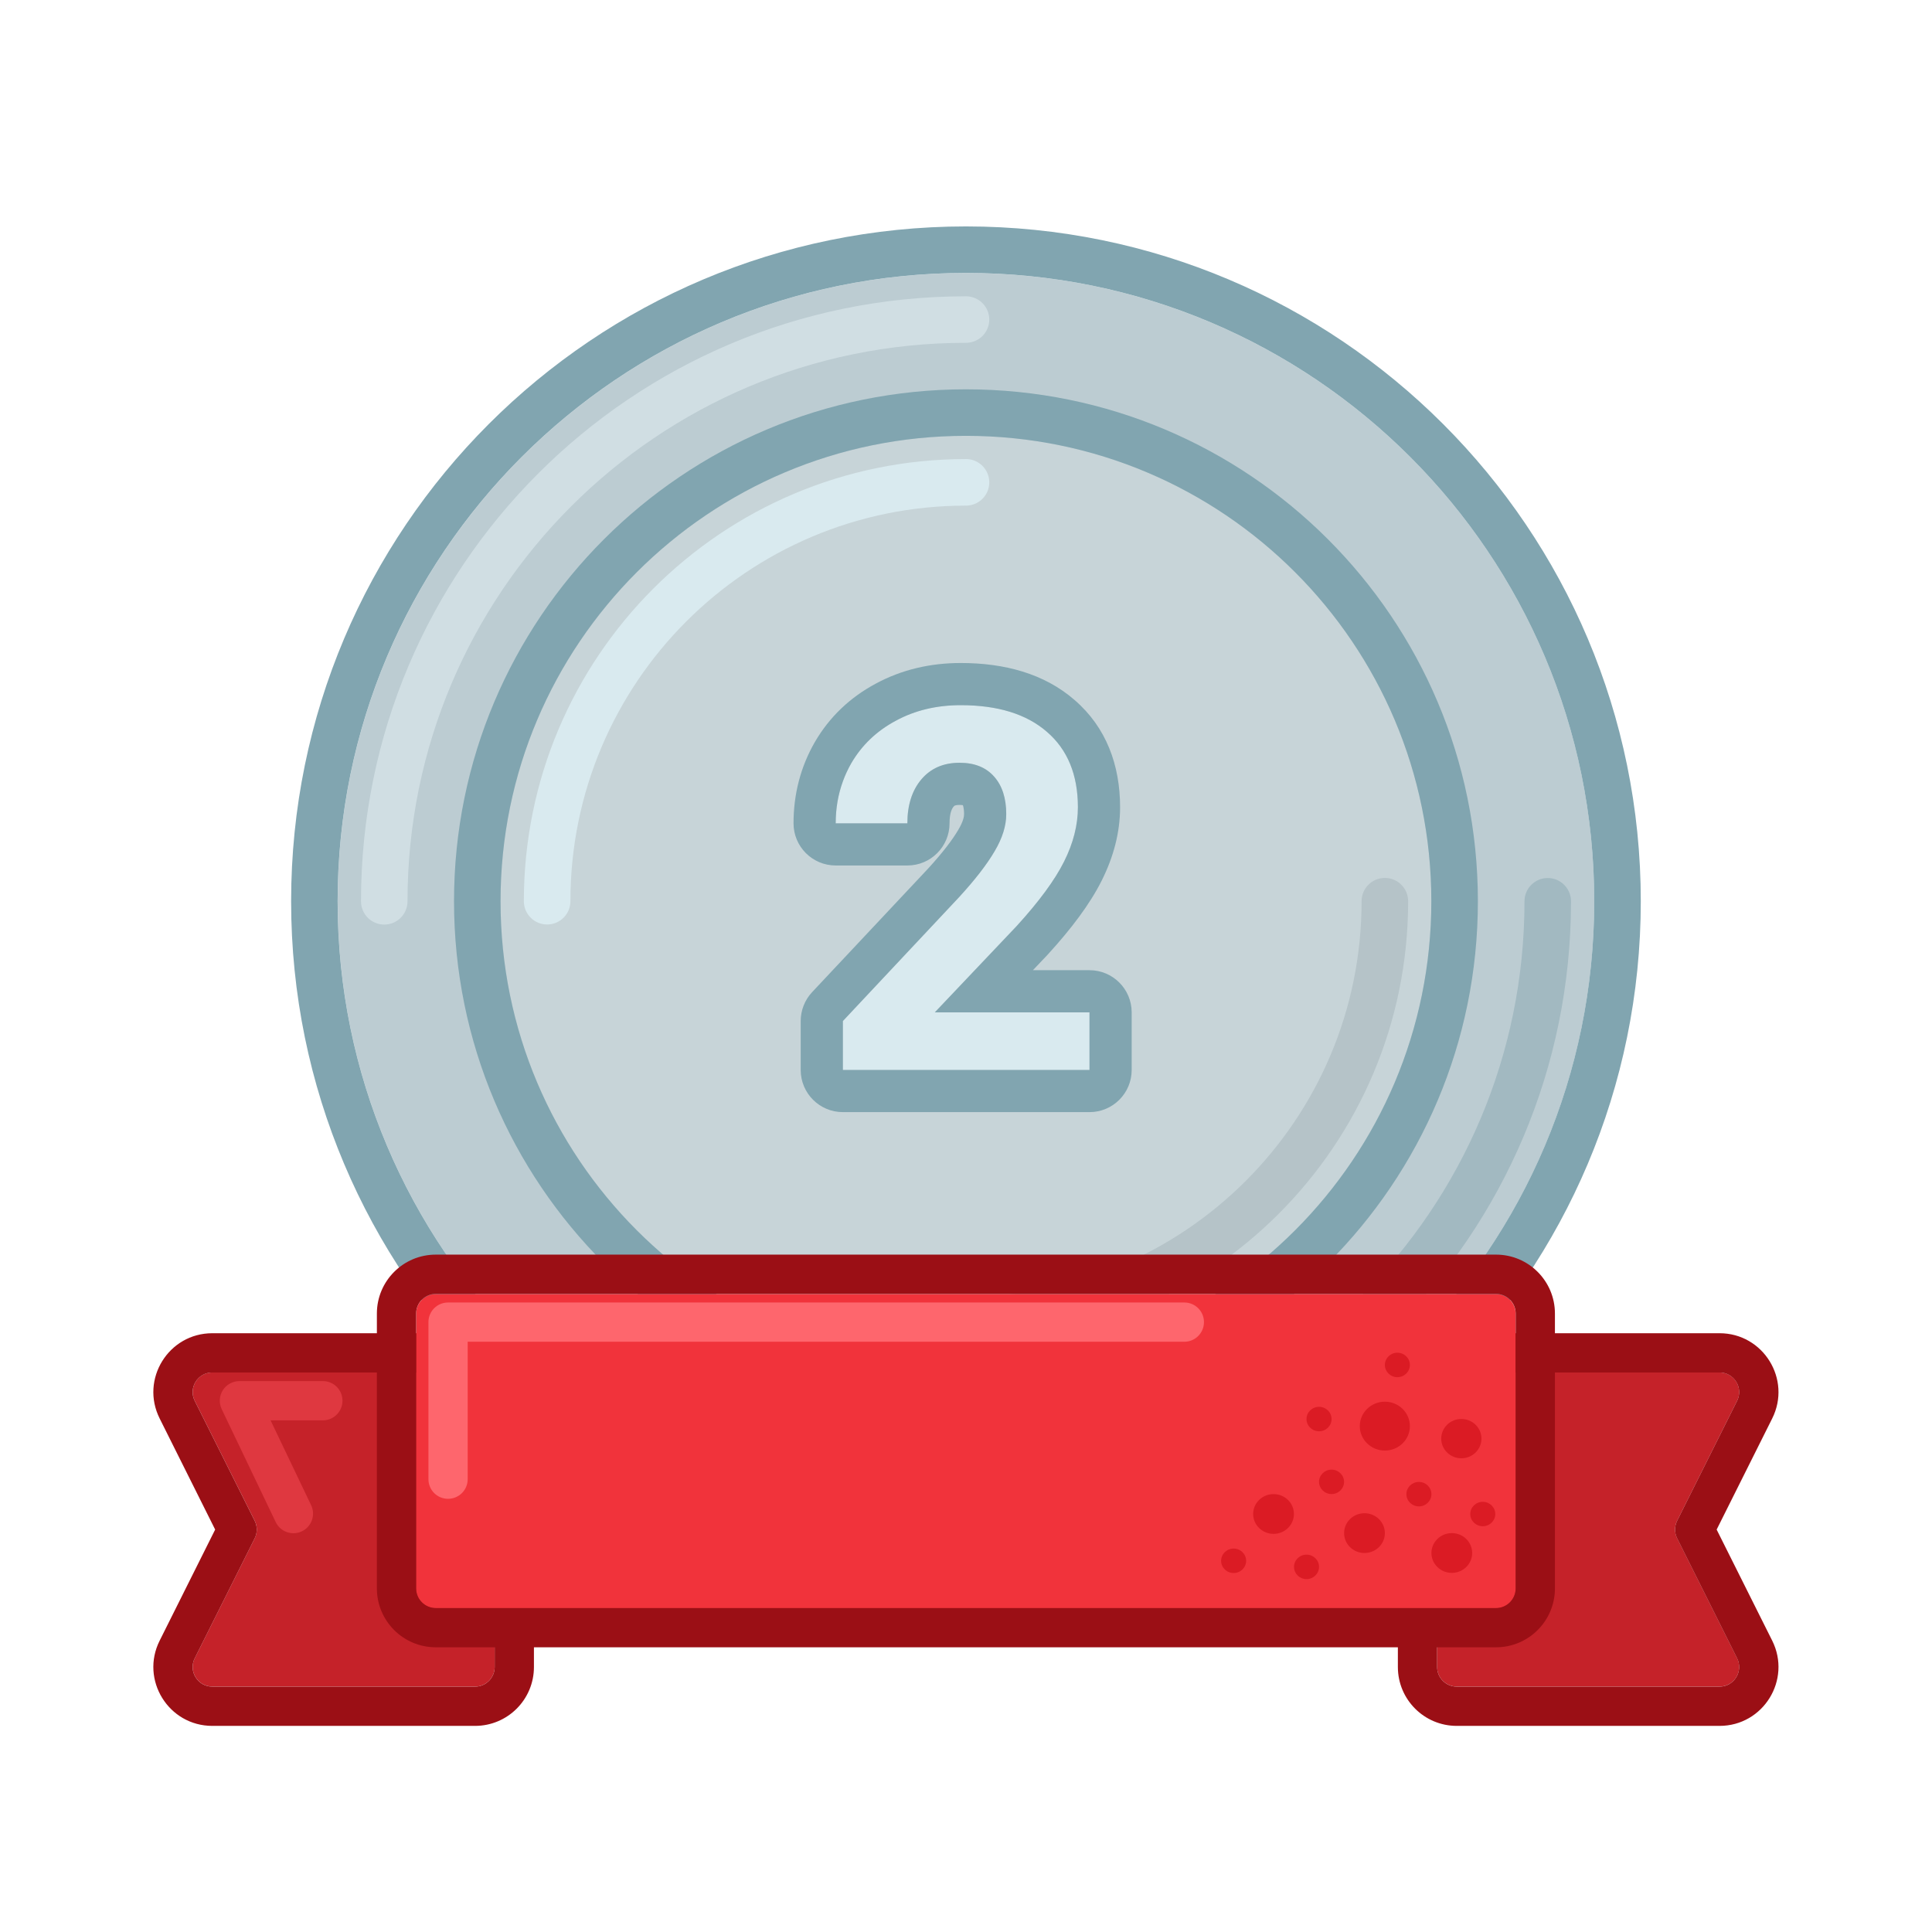 <svg width="41" height="41" viewBox="0 0 41 41" fill="none" xmlns="http://www.w3.org/2000/svg">
<path d="M33.833 19.126C33.833 26.49 27.863 32.46 20.499 32.46C13.136 32.46 7.166 26.49 7.166 19.126C7.166 11.762 13.136 5.793 20.499 5.793C27.863 5.793 33.833 11.762 33.833 19.126Z" fill="#BCCCD2"/>
<path fill-rule="evenodd" clip-rule="evenodd" d="M34.82 19.126C34.82 27.035 28.408 33.447 20.499 33.447C12.589 33.447 6.178 27.035 6.178 19.126C6.178 11.216 12.589 4.805 20.499 4.805C28.408 4.805 34.82 11.216 34.82 19.126ZM20.499 32.459C27.863 32.459 33.832 26.489 33.832 19.126C33.832 11.762 27.863 5.792 20.499 5.792C13.135 5.792 7.165 11.762 7.165 19.126C7.165 26.489 13.135 32.459 20.499 32.459Z" fill="#81A5B0"/>
<path fill-rule="evenodd" clip-rule="evenodd" d="M8.155 19.621C7.882 19.621 7.661 19.4 7.661 19.127C7.661 12.036 13.409 6.288 20.5 6.288C20.773 6.288 20.994 6.509 20.994 6.782C20.994 7.054 20.773 7.275 20.5 7.275C13.955 7.275 8.648 12.582 8.648 19.127C8.648 19.4 8.427 19.621 8.155 19.621Z" fill="#D0DEE3"/>
<path fill-rule="evenodd" clip-rule="evenodd" d="M32.845 18.633C33.118 18.633 33.339 18.854 33.339 19.127C33.339 26.218 27.591 31.966 20.5 31.966C20.227 31.966 20.006 31.745 20.006 31.472C20.006 31.2 20.227 30.979 20.5 30.979C27.045 30.979 32.352 25.672 32.352 19.127C32.352 18.854 32.573 18.633 32.845 18.633Z" fill="#A2B9C1"/>
<path d="M30.376 19.127C30.376 24.581 25.954 29.003 20.5 29.003C15.045 29.003 10.623 24.581 10.623 19.127C10.623 13.672 15.045 9.25 20.5 9.25C25.954 9.25 30.376 13.672 30.376 19.127Z" fill="#C7D4D8"/>
<path fill-rule="evenodd" clip-rule="evenodd" d="M31.363 19.126C31.363 25.126 26.499 29.99 20.499 29.99C14.499 29.99 9.635 25.126 9.635 19.126C9.635 13.126 14.499 8.262 20.499 8.262C26.499 8.262 31.363 13.126 31.363 19.126ZM20.499 29.003C25.954 29.003 30.375 24.581 30.375 19.126C30.375 13.671 25.954 9.249 20.499 9.249C15.044 9.249 10.622 13.671 10.622 19.126C10.622 24.581 15.044 29.003 20.499 29.003Z" fill="#81A5B0"/>
<path fill-rule="evenodd" clip-rule="evenodd" d="M20.5 27.52C25.137 27.52 28.895 23.762 28.895 19.125C28.895 18.852 29.116 18.631 29.389 18.631C29.662 18.631 29.883 18.852 29.883 19.125C29.883 24.307 25.682 28.508 20.5 28.508C20.227 28.508 20.006 28.287 20.006 28.014C20.006 27.741 20.227 27.52 20.5 27.52Z" fill="#B5C3C8"/>
<path fill-rule="evenodd" clip-rule="evenodd" d="M20.5 10.73C15.863 10.73 12.105 14.488 12.105 19.125C12.105 19.398 11.884 19.619 11.611 19.619C11.338 19.619 11.117 19.398 11.117 19.125C11.117 13.943 15.318 9.742 20.5 9.742C20.773 9.742 20.994 9.963 20.994 10.236C20.994 10.509 20.773 10.73 20.5 10.73Z" fill="#D9EAEF"/>
<path d="M5.405 32.272L4.133 29.728C3.995 29.451 4.196 29.125 4.506 29.125L10.082 29.125C10.312 29.125 10.498 29.311 10.498 29.542L10.498 35.375C10.498 35.605 10.312 35.792 10.082 35.792L4.506 35.792C4.196 35.792 3.995 35.466 4.133 35.189L5.405 32.645C5.464 32.527 5.464 32.389 5.405 32.272Z" fill="#C52229"/>
<path d="M35.592 32.272L36.864 29.728C37.002 29.451 36.801 29.125 36.491 29.125L30.915 29.125C30.685 29.125 30.498 29.311 30.498 29.542L30.498 35.375C30.498 35.605 30.685 35.792 30.915 35.792L36.491 35.792C36.801 35.792 37.002 35.466 36.864 35.189L35.592 32.645C35.533 32.527 35.533 32.389 35.592 32.272Z" fill="#C52229"/>
<path fill-rule="evenodd" clip-rule="evenodd" d="M4.566 32.46L3.388 30.102C2.972 29.271 3.576 28.293 4.506 28.293L10.081 28.293C10.772 28.293 11.331 28.853 11.331 29.543L11.331 35.376C11.331 36.067 10.772 36.626 10.081 36.626L4.506 36.626C3.576 36.626 2.972 35.648 3.388 34.817L4.566 32.46ZM4.659 32.645C4.659 32.646 4.659 32.646 4.66 32.646L5.032 32.46L4.66 32.646L4.659 32.645ZM36.43 32.46L37.609 30.102C38.024 29.271 37.42 28.293 36.491 28.293L30.915 28.293C30.224 28.293 29.665 28.853 29.665 29.543L29.665 35.376C29.665 36.067 30.224 36.626 30.915 36.626L36.491 36.626C37.42 36.626 38.024 35.648 37.609 34.817L36.43 32.46ZM36.863 29.729L35.591 32.273C35.533 32.391 35.533 32.529 35.591 32.646L36.863 35.19C37.002 35.467 36.8 35.793 36.491 35.793L30.915 35.793C30.685 35.793 30.498 35.606 30.498 35.376L30.498 29.543C30.498 29.313 30.685 29.126 30.915 29.126L36.491 29.126C36.8 29.126 37.002 29.452 36.863 29.729ZM4.133 29.729L5.405 32.273C5.464 32.391 5.464 32.529 5.405 32.646L4.133 35.19C3.994 35.467 4.196 35.793 4.506 35.793L10.081 35.793C10.312 35.793 10.498 35.606 10.498 35.376L10.498 29.543C10.498 29.313 10.312 29.126 10.081 29.126L4.506 29.126C4.196 29.126 3.994 29.452 4.133 29.729Z" fill="#9B0F15"/>
<path fill-rule="evenodd" clip-rule="evenodd" d="M4.728 29.503C4.805 29.382 4.938 29.309 5.081 29.309H6.852C7.082 29.309 7.268 29.495 7.268 29.725C7.268 29.955 7.082 30.142 6.852 30.142H5.742L6.602 31.941C6.702 32.149 6.614 32.398 6.406 32.497C6.199 32.596 5.95 32.508 5.851 32.301L4.705 29.905C4.643 29.776 4.652 29.624 4.728 29.503Z" fill="#DF3840"/>
<path d="M32.164 33.711L32.164 27.878C32.164 27.648 31.977 27.461 31.747 27.461L9.247 27.461C9.017 27.461 8.831 27.648 8.831 27.878L8.831 33.711C8.831 33.941 9.017 34.128 9.247 34.128L31.747 34.128C31.977 34.128 32.164 33.941 32.164 33.711Z" fill="#F1333B"/>
<path fill-rule="evenodd" clip-rule="evenodd" d="M32.998 27.875L32.998 33.708C32.998 34.399 32.438 34.958 31.748 34.958L9.248 34.958C8.558 34.958 7.998 34.399 7.998 33.708L7.998 27.875C7.998 27.185 8.558 26.625 9.248 26.625L31.748 26.625C32.438 26.625 32.998 27.185 32.998 27.875ZM32.165 27.875L32.165 33.708C32.165 33.938 31.978 34.125 31.748 34.125L9.248 34.125C9.018 34.125 8.831 33.938 8.831 33.708L8.831 27.875C8.831 27.645 9.018 27.458 9.248 27.458L31.748 27.458C31.978 27.458 32.165 27.645 32.165 27.875Z" fill="#9B0F15"/>
<path d="M31.012 30.947C30.776 30.947 30.585 30.76 30.585 30.53C30.585 30.3 30.776 30.113 31.012 30.113C31.248 30.113 31.439 30.3 31.439 30.53C31.439 30.76 31.248 30.947 31.012 30.947Z" fill="#DB1B24"/>
<path d="M29.389 30.783C29.095 30.783 28.857 30.551 28.857 30.265C28.857 29.978 29.095 29.746 29.389 29.746C29.682 29.746 29.92 29.978 29.92 30.265C29.92 30.551 29.682 30.783 29.389 30.783Z" fill="#DB1B24"/>
<path d="M30.111 31.968C29.965 31.968 29.846 31.852 29.846 31.708C29.846 31.565 29.965 31.449 30.111 31.449C30.258 31.449 30.377 31.565 30.377 31.708C30.377 31.852 30.258 31.968 30.111 31.968Z" fill="#DB1B24"/>
<path d="M29.654 29.226C29.508 29.226 29.389 29.109 29.389 28.966C29.389 28.823 29.508 28.707 29.654 28.707C29.801 28.707 29.92 28.823 29.92 28.966C29.92 29.109 29.801 29.226 29.654 29.226Z" fill="#DB1B24"/>
<path d="M28.258 31.706C28.111 31.706 27.992 31.59 27.992 31.447C27.992 31.304 28.111 31.188 28.258 31.188C28.404 31.188 28.523 31.304 28.523 31.447C28.523 31.59 28.404 31.706 28.258 31.706Z" fill="#DB1B24"/>
<path d="M27.992 30.374C27.845 30.374 27.726 30.258 27.726 30.115C27.726 29.971 27.845 29.855 27.992 29.855C28.139 29.855 28.258 29.971 28.258 30.115C28.258 30.258 28.139 30.374 27.992 30.374Z" fill="#DB1B24"/>
<path d="M26.18 33.382C26.033 33.382 25.914 33.266 25.914 33.123C25.914 32.979 26.033 32.863 26.18 32.863C26.326 32.863 26.445 32.979 26.445 33.123C26.445 33.266 26.326 33.382 26.18 33.382Z" fill="#DB1B24"/>
<path d="M31.467 32.389C31.32 32.389 31.201 32.273 31.201 32.13C31.201 31.987 31.32 31.871 31.467 31.871C31.613 31.871 31.732 31.987 31.732 32.13C31.732 32.273 31.613 32.389 31.467 32.389Z" fill="#DB1B24"/>
<path d="M28.956 32.957C28.717 32.957 28.524 32.768 28.524 32.535C28.524 32.302 28.717 32.113 28.956 32.113C29.195 32.113 29.389 32.302 29.389 32.535C29.389 32.768 29.195 32.957 28.956 32.957Z" fill="#DB1B24"/>
<path d="M30.81 33.379C30.571 33.379 30.377 33.19 30.377 32.957C30.377 32.724 30.571 32.535 30.81 32.535C31.049 32.535 31.242 32.724 31.242 32.957C31.242 33.19 31.049 33.379 30.81 33.379Z" fill="#DB1B24"/>
<path d="M27.027 32.551C26.788 32.551 26.594 32.362 26.594 32.129C26.594 31.896 26.788 31.707 27.027 31.707C27.265 31.707 27.459 31.896 27.459 32.129C27.459 32.362 27.265 32.551 27.027 32.551Z" fill="#DB1B24"/>
<path d="M27.727 33.511C27.58 33.511 27.461 33.395 27.461 33.251C27.461 33.108 27.58 32.992 27.727 32.992C27.873 32.992 27.992 33.108 27.992 33.251C27.992 33.395 27.873 33.511 27.727 33.511Z" fill="#DB1B24"/>
<path fill-rule="evenodd" clip-rule="evenodd" d="M9.092 28.057C9.092 27.827 9.278 27.641 9.508 27.641H25.134C25.364 27.641 25.55 27.827 25.55 28.057C25.55 28.287 25.364 28.474 25.134 28.474H9.925V31.391C9.925 31.621 9.739 31.807 9.508 31.807C9.278 31.807 9.092 31.621 9.092 31.391V28.057Z" fill="#FE666D"/>
<path d="M23.12 22.706H17.887V21.667L20.357 19.035C20.696 18.664 20.946 18.341 21.107 18.064C21.271 17.788 21.353 17.526 21.353 17.278C21.353 16.939 21.267 16.673 21.096 16.48C20.925 16.285 20.68 16.187 20.362 16.187C20.019 16.187 19.748 16.306 19.549 16.543C19.353 16.778 19.255 17.087 19.255 17.472H17.734C17.734 17.007 17.845 16.582 18.065 16.197C18.288 15.813 18.603 15.512 19.009 15.295C19.414 15.075 19.874 14.965 20.388 14.965C21.175 14.965 21.785 15.154 22.218 15.531C22.655 15.909 22.874 16.442 22.874 17.131C22.874 17.508 22.776 17.893 22.58 18.285C22.384 18.676 22.049 19.133 21.573 19.653L19.837 21.484H23.12V22.706Z" fill="#D9EAEF"/>
<path fill-rule="evenodd" clip-rule="evenodd" d="M24.016 22.706C24.016 23.201 23.615 23.601 23.121 23.601H17.887C17.393 23.601 16.992 23.201 16.992 22.706V21.668C16.992 21.44 17.079 21.221 17.234 21.055L19.701 18.427C20.016 18.082 20.218 17.813 20.334 17.614L20.338 17.607C20.444 17.43 20.459 17.325 20.459 17.278C20.459 17.183 20.446 17.127 20.438 17.099C20.436 17.095 20.435 17.091 20.433 17.087C20.419 17.085 20.396 17.082 20.362 17.082C20.296 17.082 20.267 17.094 20.262 17.096C20.258 17.098 20.256 17.099 20.253 17.101C20.251 17.103 20.245 17.108 20.236 17.119C20.206 17.154 20.151 17.243 20.151 17.472C20.151 17.967 19.75 18.367 19.256 18.367H17.735C17.241 18.367 16.84 17.967 16.84 17.472C16.84 16.859 16.987 16.28 17.289 15.753L17.292 15.748C17.601 15.216 18.039 14.8 18.585 14.508C19.135 14.21 19.744 14.07 20.389 14.07C21.311 14.07 22.158 14.292 22.805 14.856C23.477 15.436 23.77 16.238 23.77 17.131C23.77 17.669 23.629 18.189 23.381 18.685C23.133 19.182 22.737 19.708 22.235 20.257C22.231 20.262 22.227 20.266 22.223 20.27L21.92 20.589H23.121C23.615 20.589 24.016 20.99 24.016 21.484V22.706ZM19.838 21.484L21.574 19.654C22.049 19.133 22.385 18.677 22.581 18.285C22.777 17.894 22.875 17.509 22.875 17.131C22.875 16.443 22.656 15.909 22.219 15.532C21.785 15.154 21.175 14.965 20.389 14.965C19.875 14.965 19.415 15.075 19.009 15.296C18.604 15.513 18.289 15.813 18.065 16.198C17.995 16.32 17.936 16.447 17.889 16.577C17.786 16.857 17.735 17.155 17.735 17.472H19.256C19.256 17.088 19.354 16.778 19.549 16.544C19.749 16.306 20.02 16.187 20.362 16.187C20.681 16.187 20.925 16.285 21.097 16.481C21.268 16.673 21.354 16.939 21.354 17.278C21.354 17.526 21.271 17.789 21.107 18.065C20.946 18.341 20.696 18.665 20.357 19.035L17.887 21.668V22.706H23.121V21.484H19.838Z" fill="#81A5B0"/>
</svg>
